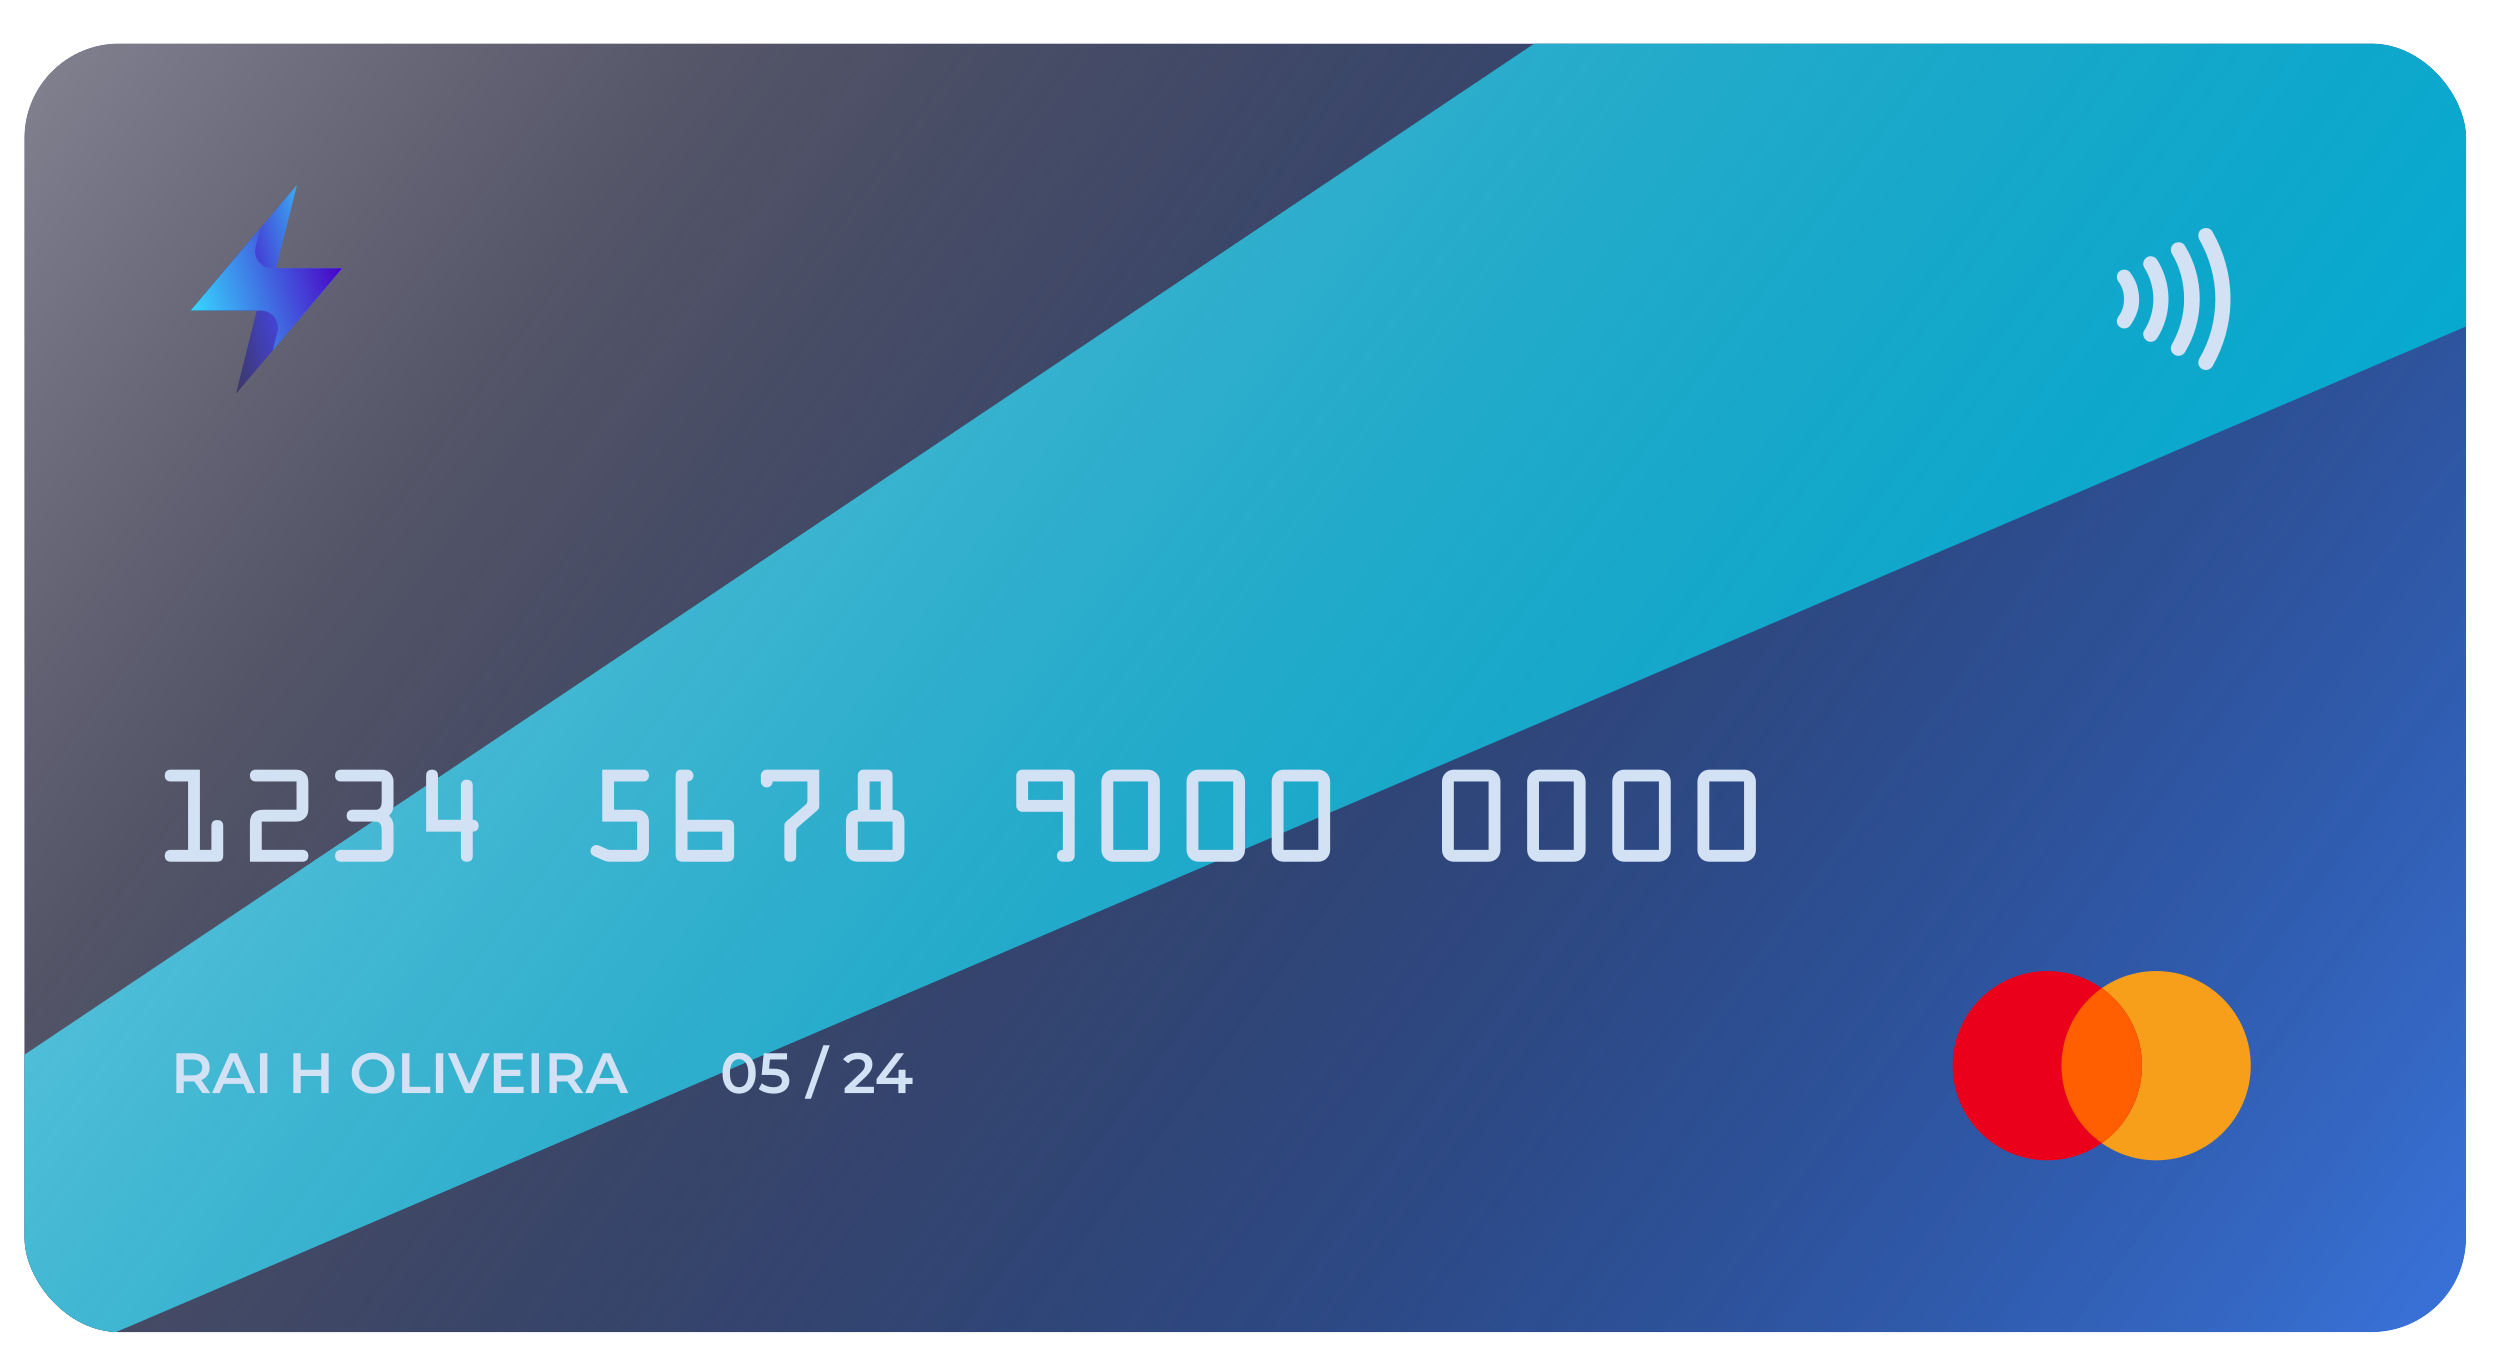 <svg width="258" height="140" viewBox="0 0 258 140" fill="none" xmlns="http://www.w3.org/2000/svg">
<g filter="url(#filter0_dii_103_1264)">
<g clip-path="url(#clip0_103_1264)">
<g filter="url(#filter1_b_103_1264)">
<rect x="3" width="252" height="133" fill="url(#paint0_linear_103_1264)"/>
</g>
<g filter="url(#filter2_f_103_1264)">
<path d="M-16.779 117.605L230.05 -47.683L270.341 22.631L0.894 137.934L-16.779 117.605Z" fill="#01B8E3"/>
</g>
<g style="mix-blend-mode:overlay" opacity="0.5">
<rect x="3" y="-4.57764e-05" width="252" height="144" fill="url(#paint1_linear_103_1264)"/>
</g>
<path d="M219.1 24.565C219.295 24.809 219.442 25.102 219.54 25.395C219.637 25.689 219.686 26.03 219.686 26.372C219.686 26.714 219.637 27.056 219.54 27.349C219.442 27.642 219.295 27.935 219.1 28.179C218.856 28.521 218.905 29.009 219.247 29.254C219.588 29.498 220.077 29.449 220.321 29.107C220.614 28.716 220.809 28.326 221.005 27.837C221.2 27.349 221.249 26.861 221.249 26.372C221.249 25.884 221.151 25.395 221.005 24.907C220.858 24.468 220.614 24.028 220.321 23.637C220.077 23.295 219.588 23.247 219.247 23.491C218.905 23.735 218.856 24.223 219.1 24.565Z" fill="#D3E1F5"/>
<path d="M221.786 23.149C222.372 24.077 222.714 25.2 222.714 26.372C222.714 27.544 222.372 28.668 221.786 29.595C221.542 29.937 221.688 30.426 222.03 30.67C222.421 30.914 222.86 30.767 223.105 30.426C223.837 29.254 224.277 27.886 224.277 26.372C224.277 24.907 223.837 23.491 223.105 22.319C222.86 21.977 222.372 21.83 222.03 22.075C221.688 22.319 221.542 22.758 221.786 23.149Z" fill="#D3E1F5"/>
<path d="M224.619 21.684C225.449 23.051 225.888 24.663 225.888 26.372C225.888 28.081 225.4 29.693 224.619 31.061C224.423 31.451 224.521 31.891 224.912 32.135C225.302 32.33 225.742 32.233 225.986 31.842C226.963 30.23 227.5 28.375 227.5 26.372C227.5 24.37 226.963 22.514 225.986 20.902C225.791 20.512 225.302 20.414 224.912 20.609C224.521 20.854 224.423 21.293 224.619 21.684Z" fill="#D3E1F5"/>
<path d="M227.451 20.219C228.477 22.026 229.112 24.126 229.112 26.372C229.112 28.619 228.526 30.719 227.451 32.526C227.256 32.916 227.353 33.356 227.744 33.6C228.135 33.795 228.574 33.698 228.819 33.307C229.991 31.256 230.674 28.912 230.674 26.372C230.674 23.833 229.991 21.488 228.819 19.437C228.623 19.047 228.135 18.949 227.744 19.144C227.353 19.34 227.256 19.828 227.451 20.219Z" fill="#D3E1F5"/>
<ellipse cx="223" cy="105.488" rx="9.767" ry="9.767" fill="#F79E1B"/>
<ellipse cx="211.767" cy="105.488" rx="9.767" ry="9.767" fill="#EB001B"/>
<path d="M217.384 113.481C219.894 111.713 221.535 108.792 221.535 105.488C221.535 102.184 219.894 99.264 217.384 97.496C214.873 99.264 213.233 102.184 213.233 105.488C213.233 108.792 214.873 111.713 217.384 113.481Z" fill="#FF5F00"/>
<g filter="url(#filter3_d_103_1264)">
<path d="M21.119 82.73V74.452L18.103 74.452C17.785 74.452 17.492 74.623 17.492 75.063C17.492 75.502 17.785 75.673 18.103 75.673L19.898 75.673V82.73L18.103 82.73C17.785 82.73 17.492 82.901 17.492 83.341C17.492 83.78 17.785 83.951 18.103 83.951L22.913 83.951C23.231 83.951 23.524 83.78 23.524 83.341V80.264C23.524 79.91 23.365 79.653 22.913 79.653C22.462 79.653 22.303 79.91 22.303 80.264V82.73L21.119 82.73Z" fill="#D3E1F5"/>
<path d="M27.501 79.812L30.944 79.812C31.347 79.812 31.628 79.751 31.933 79.47C32.275 79.153 32.311 78.823 32.311 78.384V75.881C32.311 75.441 32.275 75.112 31.933 74.794C31.628 74.513 31.347 74.452 30.944 74.452L26.89 74.452C26.573 74.452 26.28 74.623 26.28 75.063C26.28 75.502 26.573 75.673 26.89 75.673L31.09 75.673V78.591L27.659 78.591C26.744 78.591 26.28 79.055 26.28 79.971V83.951L31.701 83.951C32.018 83.951 32.311 83.78 32.311 83.341C32.311 82.901 32.018 82.73 31.701 82.73L27.501 82.73V79.812Z" fill="#D3E1F5"/>
<path d="M39.878 75.673V77.7C39.878 78.384 39.609 78.591 39.267 78.591L36.874 78.591C36.557 78.591 36.264 78.762 36.264 79.202C36.264 79.641 36.557 79.812 36.874 79.812L39.267 79.812C39.609 79.812 39.878 80.02 39.878 80.703V82.73L35.678 82.73C35.36 82.73 35.067 82.901 35.067 83.341C35.067 83.78 35.36 83.951 35.678 83.951L39.878 83.951C40.574 83.951 41.099 83.426 41.099 82.73V80.386C41.099 79.898 41.001 79.543 40.622 79.202C41.001 78.86 41.099 78.506 41.099 78.017V75.673C41.099 74.977 40.574 74.452 39.878 74.452L35.678 74.452C35.36 74.452 35.067 74.623 35.067 75.063C35.067 75.502 35.36 75.673 35.678 75.673L39.878 75.673Z" fill="#D3E1F5"/>
<path d="M45.686 79.629V75.063C45.686 74.757 45.539 74.452 45.075 74.452C44.611 74.452 44.465 74.757 44.465 75.063V80.85L48.054 80.85V83.341C48.054 83.731 48.225 83.951 48.665 83.951C49.105 83.951 49.275 83.731 49.275 83.341V80.85C49.593 80.85 49.886 80.679 49.886 80.24C49.886 79.8 49.593 79.629 49.275 79.629V76.1C49.275 75.795 49.129 75.49 48.665 75.49C48.201 75.49 48.054 75.795 48.054 76.1V79.629L45.686 79.629Z" fill="#D3E1F5"/>
<path d="M63.859 75.673L66.85 75.673C67.168 75.673 67.461 75.502 67.461 75.063C67.461 74.623 67.168 74.452 66.85 74.452L62.638 74.452V79.812L66.24 79.812V82.73L63.419 82.73C63.224 82.73 62.943 82.559 62.772 82.486L62.406 82.327C62.272 82.266 62.162 82.23 62.015 82.23C61.698 82.23 61.429 82.523 61.429 82.84C61.429 83.267 61.795 83.377 62.125 83.524L62.589 83.731C62.894 83.866 63.078 83.951 63.395 83.951L66.105 83.951C66.545 83.951 66.862 83.902 67.168 83.536C67.424 83.231 67.461 82.962 67.461 82.584V79.971C67.461 79.543 67.424 79.251 67.082 78.933C66.789 78.652 66.496 78.591 66.105 78.591L63.859 78.591V75.673Z" fill="#D3E1F5"/>
<path d="M71.438 75.673C71.792 75.673 72.048 75.429 72.048 75.063C72.048 74.745 71.792 74.452 71.474 74.452L70.742 74.452C70.314 74.452 70.217 74.782 70.217 75.063V83.182C70.217 83.743 70.436 83.951 71.01 83.951L75.454 83.951C76.004 83.951 76.248 83.756 76.248 83.182V80.447C76.248 79.885 76.126 79.629 75.515 79.629L71.438 79.629V75.673ZM75.027 80.85V82.73L71.438 82.73V80.85L75.027 80.85Z" fill="#D3E1F5"/>
<path d="M83.814 75.673V77.358C83.814 77.895 83.839 77.883 83.436 78.237L81.751 79.69C81.446 79.959 81.434 79.995 81.434 80.398V83.341C81.434 83.731 81.605 83.951 82.044 83.951C82.484 83.951 82.654 83.731 82.654 83.341V80.972C82.654 80.545 82.679 80.52 82.996 80.24L84.706 78.762C85.047 78.469 85.035 78.42 85.035 77.993V74.452L79.614 74.452C79.224 74.452 79.004 74.794 79.004 75.063V75.673C79.004 75.942 79.224 76.284 79.614 76.284C80.005 76.284 80.225 75.942 80.225 75.673L83.814 75.673Z" fill="#D3E1F5"/>
<path d="M90.233 78.591V75.673L91.381 75.673V78.591L90.233 78.591ZM89.623 74.452C89.208 74.452 89.012 74.745 89.012 75.063V78.591C88.634 78.591 88.341 78.725 88.121 78.933C87.901 79.141 87.791 79.446 87.791 79.824V82.73C87.791 83.475 88.255 83.951 89.012 83.951L92.602 83.951C93.359 83.951 93.823 83.475 93.823 82.73V79.824C93.823 79.446 93.713 79.141 93.493 78.933C93.273 78.725 92.98 78.591 92.602 78.591V75.063C92.602 74.745 92.406 74.452 91.991 74.452L89.623 74.452ZM89.012 82.73V79.812L92.602 79.812V82.73L89.012 82.73Z" fill="#D3E1F5"/>
<path d="M110.176 82.73C109.822 82.73 109.566 82.974 109.566 83.341C109.566 83.67 109.81 83.951 110.176 83.951L110.787 83.951C111.153 83.951 111.397 83.67 111.397 83.341V75.063C111.397 74.745 111.129 74.452 110.787 74.452L105.976 74.452C105.635 74.452 105.366 74.745 105.366 75.063V78.188C105.366 78.506 105.635 78.799 105.976 78.799L110.176 78.799V82.73ZM106.587 77.578V75.673L110.176 75.673V77.578L106.587 77.578Z" fill="#D3E1F5"/>
<path d="M115.374 74.452C114.703 74.452 114.153 75.002 114.153 75.673V82.73C114.153 83.414 114.678 83.951 115.374 83.951L118.964 83.951C119.66 83.951 120.185 83.414 120.185 82.73V75.673C120.185 75.002 119.635 74.452 118.964 74.452L115.374 74.452ZM115.374 82.73V75.673L118.964 75.673V82.73L115.374 82.73Z" fill="#D3E1F5"/>
<path d="M124.162 74.452C123.49 74.452 122.941 75.002 122.941 75.673V82.73C122.941 83.414 123.466 83.951 124.162 83.951L127.751 83.951C128.447 83.951 128.972 83.414 128.972 82.73V75.673C128.972 75.002 128.423 74.452 127.751 74.452L124.162 74.452ZM124.162 82.73V75.673L127.751 75.673V82.73L124.162 82.73Z" fill="#D3E1F5"/>
<path d="M132.949 74.452C132.278 74.452 131.728 75.002 131.728 75.673V82.73C131.728 83.414 132.253 83.951 132.949 83.951L136.539 83.951C137.234 83.951 137.759 83.414 137.759 82.73V75.673C137.759 75.002 137.21 74.452 136.539 74.452L132.949 74.452ZM132.949 82.73V75.673L136.539 75.673V82.73L132.949 82.73Z" fill="#D3E1F5"/>
<path d="M150.524 74.452C149.852 74.452 149.303 75.002 149.303 75.673V82.73C149.303 83.414 149.828 83.951 150.524 83.951L154.113 83.951C154.809 83.951 155.334 83.414 155.334 82.73V75.673C155.334 75.002 154.785 74.452 154.113 74.452L150.524 74.452ZM150.524 82.73V75.673L154.113 75.673V82.73L150.524 82.73Z" fill="#D3E1F5"/>
<path d="M159.311 74.452C158.64 74.452 158.09 75.002 158.09 75.673V82.73C158.09 83.414 158.615 83.951 159.311 83.951L162.901 83.951C163.597 83.951 164.122 83.414 164.122 82.73V75.673C164.122 75.002 163.572 74.452 162.901 74.452L159.311 74.452ZM159.311 82.73V75.673L162.901 75.673V82.73L159.311 82.73Z" fill="#D3E1F5"/>
<path d="M168.098 74.452C167.427 74.452 166.878 75.002 166.878 75.673V82.73C166.878 83.414 167.403 83.951 168.098 83.951L171.688 83.951C172.384 83.951 172.909 83.414 172.909 82.73V75.673C172.909 75.002 172.359 74.452 171.688 74.452L168.098 74.452ZM168.098 82.73V75.673L171.688 75.673V82.73L168.098 82.73Z" fill="#D3E1F5"/>
<path d="M176.886 74.452C176.214 74.452 175.665 75.002 175.665 75.673V82.73C175.665 83.414 176.19 83.951 176.886 83.951L180.475 83.951C181.171 83.951 181.696 83.414 181.696 82.73V75.673C181.696 75.002 181.147 74.452 180.475 74.452L176.886 74.452ZM176.886 82.73V75.673L180.475 75.673V82.73L176.886 82.73Z" fill="#D3E1F5"/>
</g>
<g filter="url(#filter4_d_103_1264)">
<path d="M18.69 107.826V103.723L20.378 103.723C20.742 103.723 21.052 103.782 21.31 103.899C21.572 104.016 21.773 104.184 21.914 104.403C22.054 104.622 22.125 104.882 22.125 105.182C22.125 105.483 22.054 105.743 21.914 105.962C21.773 106.177 21.572 106.343 21.31 106.46C21.052 106.573 20.742 106.63 20.378 106.63L19.112 106.63L19.452 106.284V107.826L18.69 107.826ZM21.375 107.826L20.337 106.337L21.152 106.337L22.195 107.826L21.375 107.826ZM19.452 106.366L19.112 106.003L20.343 106.003C20.679 106.003 20.931 105.931 21.099 105.786C21.271 105.642 21.357 105.44 21.357 105.182C21.357 104.921 21.271 104.72 21.099 104.579C20.931 104.438 20.679 104.368 20.343 104.368L19.112 104.368L19.452 103.993V106.366ZM22.372 107.826L24.218 103.723L24.969 103.723L26.82 107.826L26.023 107.826L24.435 104.128L24.74 104.128L23.158 107.826L22.372 107.826ZM23.222 106.876L23.427 106.278L25.643 106.278L25.848 106.876L23.222 106.876ZM27.318 107.826V103.723L28.08 103.723V107.826L27.318 107.826ZM33.643 103.723L34.405 103.723V107.826L33.643 107.826V103.723ZM31.522 107.826L30.76 107.826V103.723L31.522 103.723V107.826ZM33.702 106.067L31.457 106.067V105.417L33.702 105.417V106.067ZM38.998 107.884C38.677 107.884 38.382 107.831 38.113 107.726C37.843 107.62 37.609 107.474 37.409 107.286C37.21 107.095 37.056 106.872 36.946 106.618C36.837 106.36 36.782 106.079 36.782 105.774C36.782 105.47 36.837 105.19 36.946 104.936C37.056 104.678 37.21 104.456 37.409 104.268C37.609 104.077 37.843 103.928 38.113 103.823C38.382 103.717 38.675 103.665 38.992 103.665C39.312 103.665 39.605 103.717 39.871 103.823C40.14 103.928 40.375 104.077 40.574 104.268C40.773 104.456 40.928 104.678 41.037 104.936C41.146 105.19 41.201 105.47 41.201 105.774C41.201 106.079 41.146 106.36 41.037 106.618C40.928 106.876 40.773 107.099 40.574 107.286C40.375 107.474 40.14 107.62 39.871 107.726C39.605 107.831 39.314 107.884 38.998 107.884ZM38.992 107.216C39.199 107.216 39.39 107.181 39.566 107.111C39.742 107.04 39.894 106.941 40.023 106.812C40.152 106.679 40.252 106.526 40.322 106.355C40.396 106.179 40.433 105.985 40.433 105.774C40.433 105.563 40.396 105.372 40.322 105.2C40.252 105.024 40.152 104.872 40.023 104.743C39.894 104.61 39.742 104.509 39.566 104.438C39.39 104.368 39.199 104.333 38.992 104.333C38.785 104.333 38.593 104.368 38.417 104.438C38.245 104.509 38.093 104.61 37.96 104.743C37.831 104.872 37.73 105.024 37.656 105.2C37.585 105.372 37.55 105.563 37.55 105.774C37.55 105.981 37.585 106.173 37.656 106.349C37.73 106.525 37.831 106.679 37.96 106.812C38.089 106.941 38.242 107.04 38.417 107.111C38.593 107.181 38.785 107.216 38.992 107.216ZM41.984 107.826V103.723L42.746 103.723V107.181L44.891 107.181V107.826L41.984 107.826ZM45.468 107.826V103.723L46.23 103.723V107.826L45.468 107.826ZM48.5 107.826L46.706 103.723L47.533 103.723L49.133 107.433L48.658 107.433L50.275 103.723L51.037 103.723L49.25 107.826L48.5 107.826ZM52.149 105.429L54.188 105.429V106.056L52.149 106.056V105.429ZM52.208 107.187L54.522 107.187V107.826L51.446 107.826V103.723L54.44 103.723V104.362L52.208 104.362V107.187ZM55.347 107.826V103.723L56.109 103.723V107.826L55.347 107.826ZM57.194 107.826V103.723L58.882 103.723C59.245 103.723 59.556 103.782 59.814 103.899C60.076 104.016 60.277 104.184 60.418 104.403C60.558 104.622 60.629 104.882 60.629 105.182C60.629 105.483 60.558 105.743 60.418 105.962C60.277 106.177 60.076 106.343 59.814 106.46C59.556 106.573 59.245 106.63 58.882 106.63L57.616 106.63L57.956 106.284V107.826L57.194 107.826ZM59.878 107.826L58.841 106.337L59.656 106.337L60.699 107.826L59.878 107.826ZM57.956 106.366L57.616 106.003L58.847 106.003C59.183 106.003 59.435 105.931 59.603 105.786C59.775 105.642 59.861 105.44 59.861 105.182C59.861 104.921 59.775 104.72 59.603 104.579C59.435 104.438 59.183 104.368 58.847 104.368L57.616 104.368L57.956 103.993V106.366ZM60.876 107.826L62.722 103.723L63.472 103.723L65.324 107.826L64.527 107.826L62.939 104.128L63.244 104.128L61.662 107.826L60.876 107.826ZM61.726 106.876L61.931 106.278L64.147 106.278L64.352 106.876L61.726 106.876Z" fill="#D3E1F5"/>
</g>
<g filter="url(#filter5_d_103_1264)">
<path d="M76.76 107.884C76.436 107.884 76.143 107.802 75.881 107.638C75.623 107.474 75.42 107.236 75.271 106.923C75.123 106.607 75.049 106.224 75.049 105.774C75.049 105.325 75.123 104.944 75.271 104.632C75.42 104.315 75.623 104.075 75.881 103.911C76.143 103.747 76.436 103.665 76.76 103.665C77.088 103.665 77.381 103.747 77.639 103.911C77.897 104.075 78.1 104.315 78.248 104.632C78.401 104.944 78.477 105.325 78.477 105.774C78.477 106.224 78.401 106.607 78.248 106.923C78.1 107.236 77.897 107.474 77.639 107.638C77.381 107.802 77.088 107.884 76.76 107.884ZM76.76 107.222C76.951 107.222 77.117 107.171 77.258 107.07C77.399 106.964 77.508 106.804 77.586 106.589C77.668 106.374 77.709 106.103 77.709 105.774C77.709 105.442 77.668 105.171 77.586 104.96C77.508 104.745 77.399 104.587 77.258 104.485C77.117 104.38 76.951 104.327 76.76 104.327C76.576 104.327 76.412 104.38 76.268 104.485C76.127 104.587 76.016 104.745 75.934 104.96C75.855 105.171 75.816 105.442 75.816 105.774C75.816 106.103 75.855 106.374 75.934 106.589C76.016 106.804 76.127 106.964 76.268 107.07C76.412 107.171 76.576 107.222 76.76 107.222ZM80.327 107.884C80.038 107.884 79.755 107.843 79.477 107.761C79.204 107.675 78.973 107.558 78.786 107.409L79.108 106.818C79.257 106.939 79.436 107.036 79.647 107.111C79.862 107.185 80.085 107.222 80.315 107.222C80.585 107.222 80.796 107.165 80.948 107.052C81.105 106.939 81.183 106.786 81.183 106.595C81.183 106.466 81.15 106.353 81.083 106.255C81.021 106.157 80.907 106.083 80.743 106.032C80.583 105.981 80.362 105.956 80.081 105.956L79.091 105.956L79.302 103.723L81.71 103.723V104.362L79.583 104.362L79.981 103.999L79.823 105.669L79.425 105.311L80.251 105.311C80.657 105.311 80.983 105.366 81.23 105.476C81.48 105.581 81.661 105.729 81.775 105.921C81.892 106.108 81.95 106.323 81.95 106.566C81.95 106.804 81.892 107.023 81.775 107.222C81.657 107.421 81.478 107.581 81.235 107.702C80.997 107.824 80.694 107.884 80.327 107.884ZM83.527 108.412L85.461 102.891L86.117 102.891L84.183 108.412L83.527 108.412ZM87.653 107.826V107.316L89.283 105.769C89.419 105.64 89.521 105.526 89.588 105.429C89.654 105.331 89.697 105.241 89.716 105.159C89.74 105.073 89.751 104.993 89.751 104.919C89.751 104.731 89.687 104.587 89.558 104.485C89.429 104.38 89.24 104.327 88.99 104.327C88.79 104.327 88.609 104.362 88.445 104.432C88.284 104.503 88.146 104.61 88.029 104.755L87.495 104.344C87.656 104.13 87.87 103.964 88.14 103.846C88.413 103.725 88.718 103.665 89.054 103.665C89.351 103.665 89.609 103.713 89.828 103.811C90.05 103.905 90.22 104.04 90.338 104.216C90.459 104.391 90.519 104.6 90.519 104.843C90.519 104.975 90.502 105.108 90.466 105.241C90.431 105.37 90.365 105.507 90.267 105.651C90.17 105.796 90.027 105.958 89.84 106.138L88.439 107.468L88.281 107.181L90.677 107.181V107.826L87.653 107.826ZM90.948 106.894V106.366L92.97 103.723L93.785 103.723L91.792 106.366L91.411 106.249L94.664 106.249V106.894L90.948 106.894ZM93.199 107.826V106.894L93.222 106.249V105.423L93.937 105.423V107.826L93.199 107.826Z" fill="#D3E1F5"/>
</g>
<g clip-path="url(#clip1_103_1264)">
<path d="M35.822 23.194L28.64 31.668L28.048 32.365L24.837 36.153L25.775 32.403L26.988 27.555L20.152 27.555L27.335 19.081L31.137 14.597L28.987 23.194L35.822 23.194Z" fill="url(#paint2_linear_103_1264)"/>
<path d="M35.822 23.192L28.982 31.271L28.64 31.675L29.121 29.759C29.186 29.498 29.191 29.225 29.135 28.962C29.078 28.699 28.963 28.451 28.796 28.239C28.63 28.027 28.417 27.855 28.174 27.737C27.931 27.619 27.664 27.558 27.394 27.558L20.152 27.558L27.338 19.075L26.859 20.99C26.794 21.252 26.79 21.524 26.846 21.787C26.903 22.05 27.019 22.297 27.185 22.509C27.351 22.721 27.564 22.893 27.807 23.011C28.049 23.13 28.316 23.191 28.586 23.192L35.822 23.192Z" fill="url(#paint3_linear_103_1264)"/>
</g>
</g>
</g>
<defs>
<filter id="filter0_dii_103_1264" x="0" y="-0.488" width="258" height="140.488" filterUnits="userSpaceOnUse" color-interpolation-filters="sRGB">
<feFlood flood-opacity="0" result="BackgroundImageFix"/>
<feColorMatrix in="SourceAlpha" type="matrix" values="0 0 0 0 0 0 0 0 0 0 0 0 0 0 0 0 0 0 127 0" result="hardAlpha"/>
<feOffset dy="4"/>
<feGaussianBlur stdDeviation="1.5"/>
<feColorMatrix type="matrix" values="0 0 0 0 0.98 0 0 0 0 0.984 0 0 0 0 0.988 0 0 0 0.1 0"/>
<feBlend mode="normal" in2="BackgroundImageFix" result="effect1_dropShadow_103_1264"/>
<feBlend mode="normal" in="SourceGraphic" in2="effect1_dropShadow_103_1264" result="shape"/>
<feColorMatrix in="SourceAlpha" type="matrix" values="0 0 0 0 0 0 0 0 0 0 0 0 0 0 0 0 0 0 127 0" result="hardAlpha"/>
<feOffset dy="0.977"/>
<feGaussianBlur stdDeviation="0.488"/>
<feComposite in2="hardAlpha" operator="arithmetic" k2="-1" k3="1"/>
<feColorMatrix type="matrix" values="0 0 0 0 1 0 0 0 0 1 0 0 0 0 1 0 0 0 0.15 0"/>
<feBlend mode="normal" in2="shape" result="effect2_innerShadow_103_1264"/>
<feColorMatrix in="SourceAlpha" type="matrix" values="0 0 0 0 0 0 0 0 0 0 0 0 0 0 0 0 0 0 127 0" result="hardAlpha"/>
<feOffset dx="-0.488" dy="-0.488"/>
<feGaussianBlur stdDeviation="0.488"/>
<feComposite in2="hardAlpha" operator="arithmetic" k2="-1" k3="1"/>
<feColorMatrix type="matrix" values="0 0 0 0 0 0 0 0 0 0 0 0 0 0 0 0 0 0 0.04 0"/>
<feBlend mode="normal" in2="effect2_innerShadow_103_1264" result="effect3_innerShadow_103_1264"/>
</filter>
<filter id="filter1_b_103_1264" x="-11.651" y="-14.651" width="281.302" height="162.302" filterUnits="userSpaceOnUse" color-interpolation-filters="sRGB">
<feFlood flood-opacity="0" result="BackgroundImageFix"/>
<feGaussianBlur in="BackgroundImageFix" stdDeviation="7.326"/>
<feComposite in2="SourceAlpha" operator="in" result="effect1_backgroundBlur_103_1264"/>
<feBlend mode="normal" in="SourceGraphic" in2="effect1_backgroundBlur_103_1264" result="shape"/>
</filter>
<filter id="filter2_f_103_1264" x="-53.407" y="-84.311" width="360.375" height="258.874" filterUnits="userSpaceOnUse" color-interpolation-filters="sRGB">
<feFlood flood-opacity="0" result="BackgroundImageFix"/>
<feBlend mode="normal" in="SourceGraphic" in2="BackgroundImageFix" result="shape"/>
<feGaussianBlur stdDeviation="18.314" result="effect1_foregroundBlur_103_1264"/>
</filter>
<filter id="filter3_d_103_1264" x="17.248" y="74.452" width="164.692" height="10.231" filterUnits="userSpaceOnUse" color-interpolation-filters="sRGB">
<feFlood flood-opacity="0" result="BackgroundImageFix"/>
<feColorMatrix in="SourceAlpha" type="matrix" values="0 0 0 0 0 0 0 0 0 0 0 0 0 0 0 0 0 0 127 0" result="hardAlpha"/>
<feOffset dy="0.488"/>
<feGaussianBlur stdDeviation="0.122"/>
<feColorMatrix type="matrix" values="0 0 0 0 1 0 0 0 0 1 0 0 0 0 1 0 0 0 0.31 0"/>
<feBlend mode="normal" in2="BackgroundImageFix" result="effect1_dropShadow_103_1264"/>
<feBlend mode="normal" in="SourceGraphic" in2="effect1_dropShadow_103_1264" result="shape"/>
</filter>
<filter id="filter4_d_103_1264" x="18.446" y="103.665" width="47.122" height="4.952" filterUnits="userSpaceOnUse" color-interpolation-filters="sRGB">
<feFlood flood-opacity="0" result="BackgroundImageFix"/>
<feColorMatrix in="SourceAlpha" type="matrix" values="0 0 0 0 0 0 0 0 0 0 0 0 0 0 0 0 0 0 127 0" result="hardAlpha"/>
<feOffset dy="0.488"/>
<feGaussianBlur stdDeviation="0.122"/>
<feColorMatrix type="matrix" values="0 0 0 0 1 0 0 0 0 1 0 0 0 0 1 0 0 0 0.21 0"/>
<feBlend mode="normal" in2="BackgroundImageFix" result="effect1_dropShadow_103_1264"/>
<feBlend mode="normal" in="SourceGraphic" in2="effect1_dropShadow_103_1264" result="shape"/>
</filter>
<filter id="filter5_d_103_1264" x="74.804" y="102.891" width="20.104" height="6.253" filterUnits="userSpaceOnUse" color-interpolation-filters="sRGB">
<feFlood flood-opacity="0" result="BackgroundImageFix"/>
<feColorMatrix in="SourceAlpha" type="matrix" values="0 0 0 0 0 0 0 0 0 0 0 0 0 0 0 0 0 0 127 0" result="hardAlpha"/>
<feOffset dy="0.488"/>
<feGaussianBlur stdDeviation="0.122"/>
<feColorMatrix type="matrix" values="0 0 0 0 1 0 0 0 0 1 0 0 0 0 1 0 0 0 0.21 0"/>
<feBlend mode="normal" in2="BackgroundImageFix" result="effect1_dropShadow_103_1264"/>
<feBlend mode="normal" in="SourceGraphic" in2="effect1_dropShadow_103_1264" result="shape"/>
</filter>
<linearGradient id="paint0_linear_103_1264" x1="-10.928" y1="-8.083" x2="240.161" y2="172.004" gradientUnits="userSpaceOnUse">
<stop offset="0.234" stop-color="#050624"/>
<stop offset="1" stop-color="#3D7AE5"/>
</linearGradient>
<linearGradient id="paint1_linear_103_1264" x1="9.447" y1="-9.067" x2="237.631" y2="161.918" gradientUnits="userSpaceOnUse">
<stop stop-color="white"/>
<stop offset="1" stop-opacity="0"/>
</linearGradient>
<linearGradient id="paint2_linear_103_1264" x1="35.822" y1="23.185" x2="20.471" y2="27.411" gradientUnits="userSpaceOnUse">
<stop offset="0.01" stop-color="#36D9FF"/>
<stop offset="0.255" stop-color="#3D8AEA"/>
<stop offset="0.5" stop-color="#4444D7"/>
<stop offset="0.98" stop-color="#3A3345"/>
</linearGradient>
<linearGradient id="paint3_linear_103_1264" x1="20.152" y1="27.442" x2="35.81" y2="23.068" gradientUnits="userSpaceOnUse">
<stop stop-color="#36D9FF"/>
<stop offset="1" stop-color="#4A00C5"/>
</linearGradient>
<clipPath id="clip0_103_1264">
<rect x="3" width="252" height="133" rx="9.767" fill="white"/>
</clipPath>
<clipPath id="clip1_103_1264">
<rect width="21.673" height="21.555" fill="white" transform="translate(17.37 14.598)"/>
</clipPath>
</defs>
</svg>
